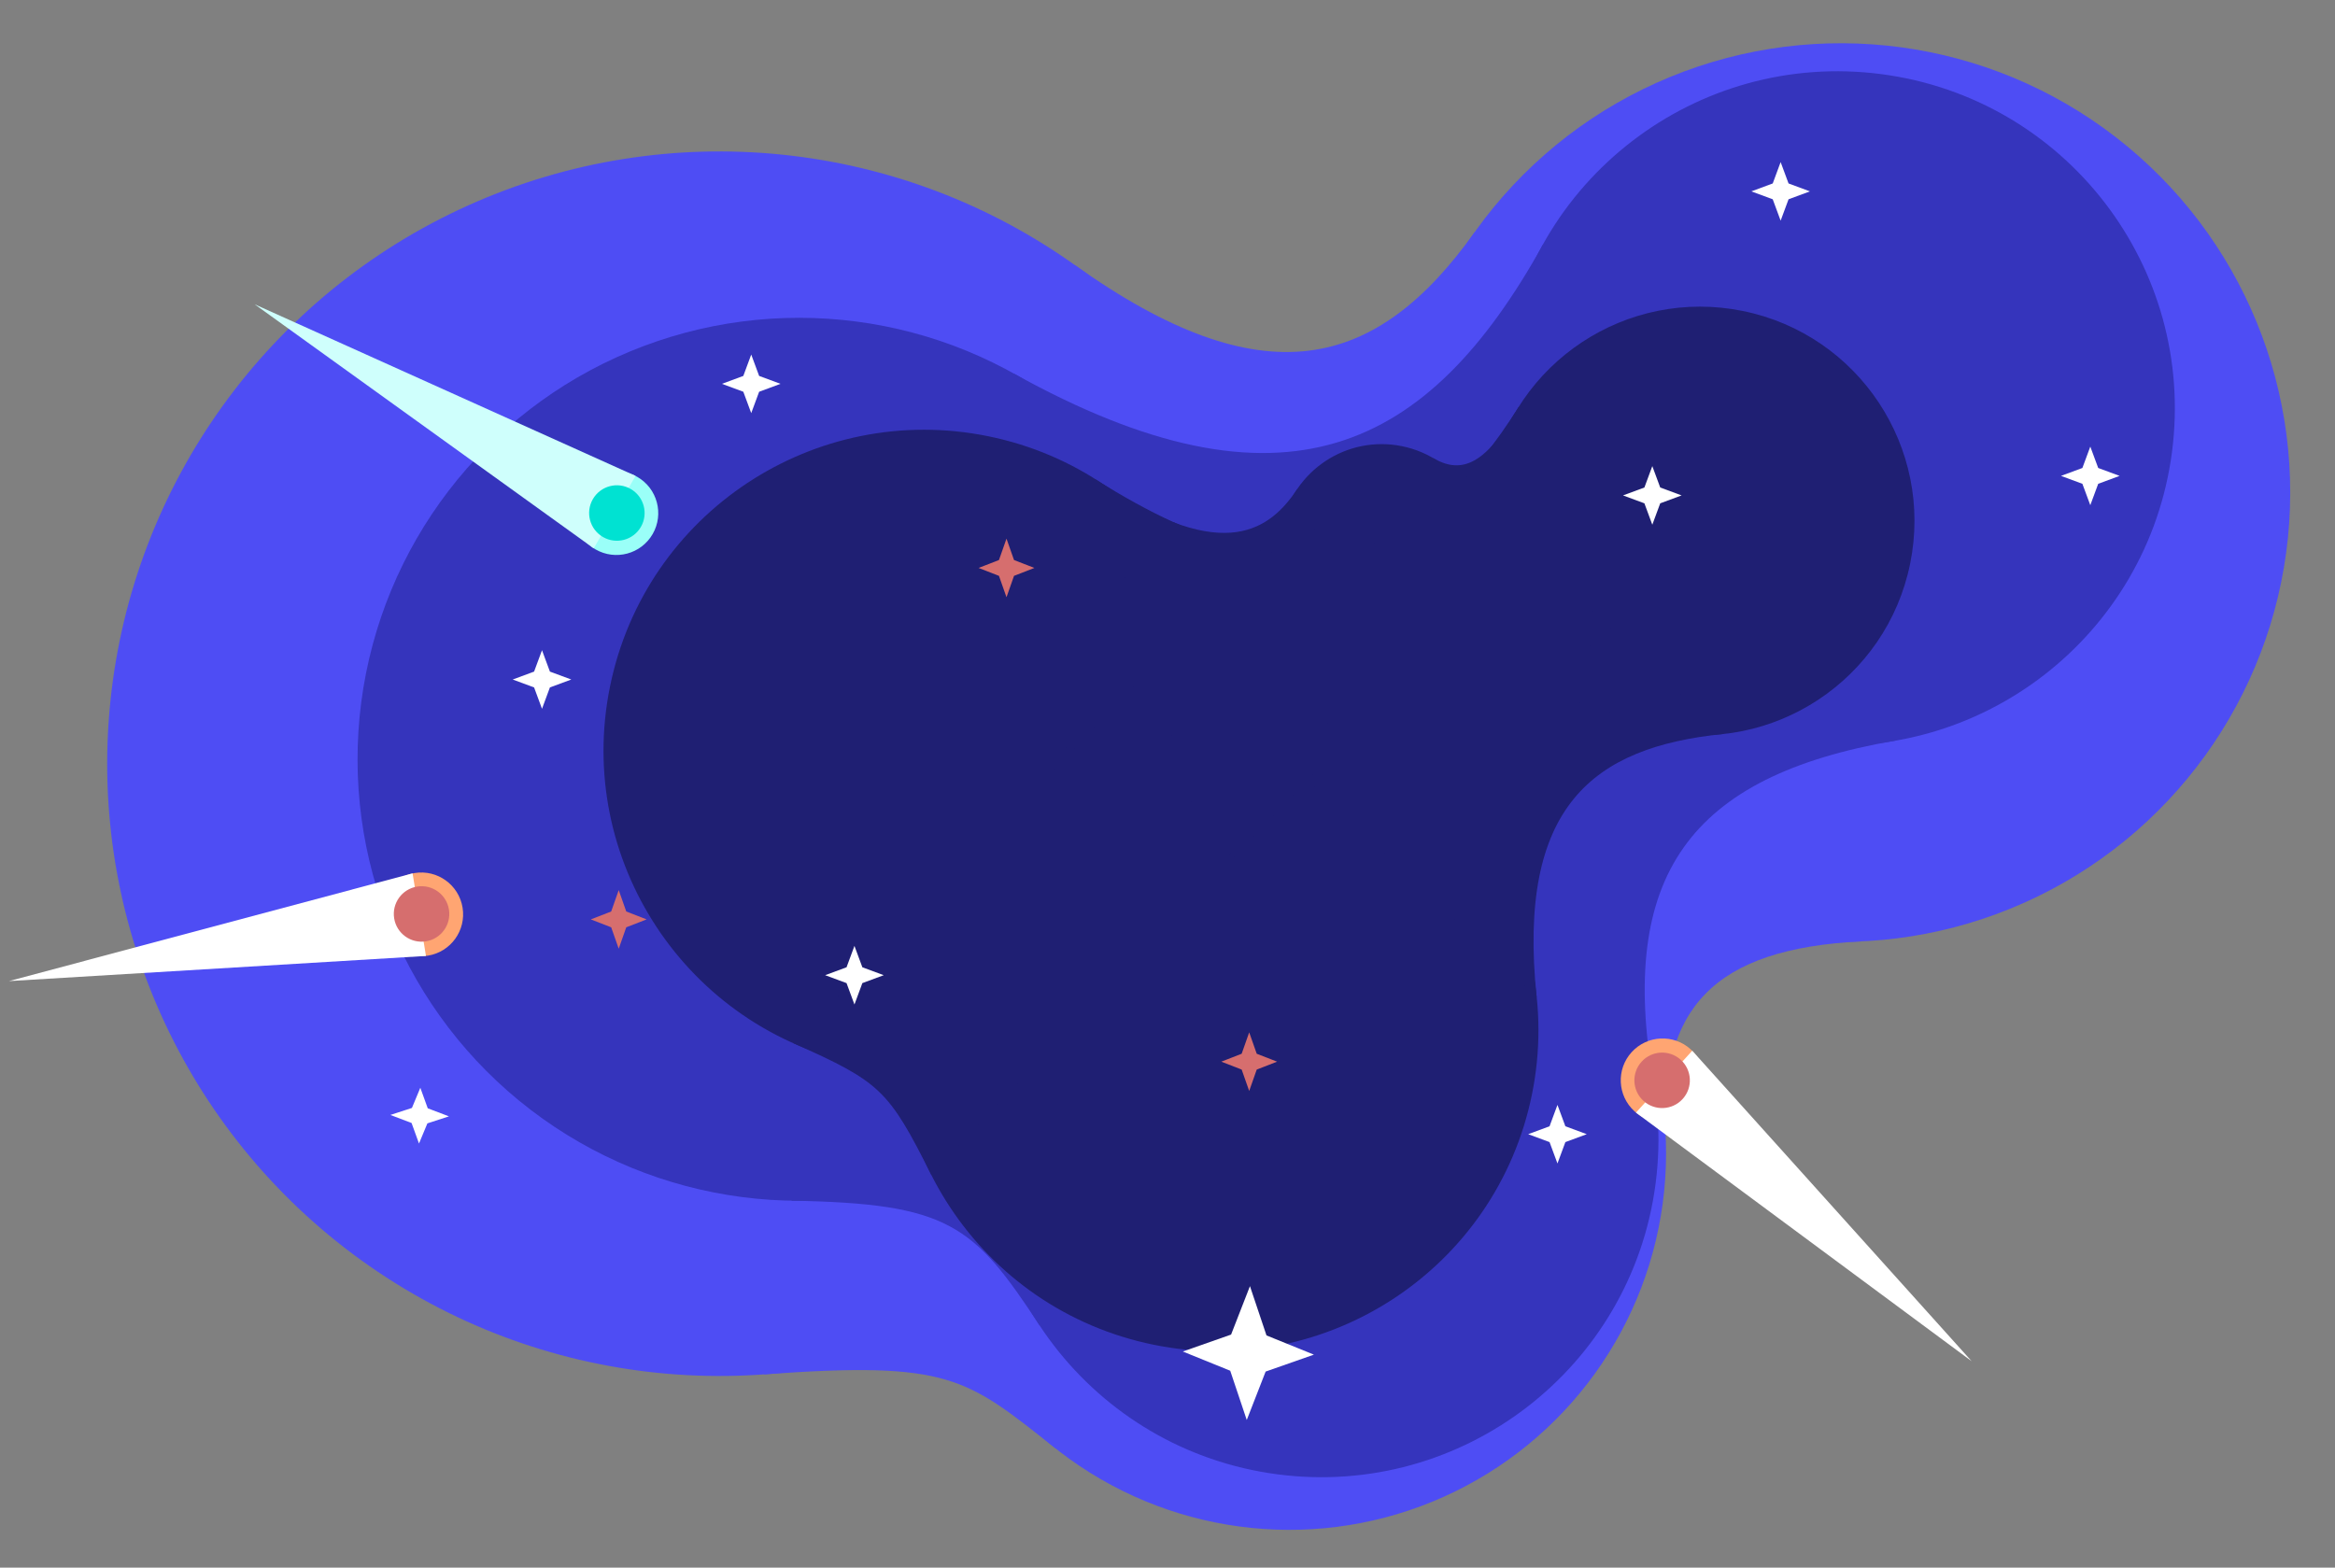 <svg width="837" height="562" viewBox="0 0 837 562" fill="none" xmlns="http://www.w3.org/2000/svg">
<rect x="0" y="0" width="837" height="562" fill="#808080" stroke="none"/>
<circle cx="462.217" cy="413.452" r="135" transform="rotate(5.82 462.217 413.452)" fill="#4E4DF4"/>
<circle cx="659.872" cy="176.578" r="161.074" transform="rotate(5.82 659.872 176.578)" fill="#4E4DF4"/>
<circle cx="257.928" cy="273.794" r="219.5" transform="rotate(5.82 257.928 273.794)" fill="#4E4DF4"/>
<path fill-rule="evenodd" clip-rule="evenodd" d="M452.906 374.611C491.024 300.892 531.793 291.685 585.89 319.657L528.68 83.123C493.346 132.725 452.875 143.167 385.281 95.016L452.906 374.611Z" fill="#4E4DF4"/>
<path fill-rule="evenodd" clip-rule="evenodd" d="M273.873 492.714C340.537 487.859 346.239 493.85 378.485 519.348L530.495 296.991C495.031 276.2 487.378 273.062 467.704 209.183L273.873 492.714Z" fill="#4E4DF4"/>
<path fill-rule="evenodd" clip-rule="evenodd" d="M500.205 197.83C507.313 251.23 489.161 273.676 444.405 279.633L597.064 407.015C594.91 361.915 613.743 340.038 667.553 337.469L500.205 197.83Z" fill="#4E4DF4"/>
<circle cx="286.439" cy="272.205" r="158.271" transform="rotate(7.438 286.439 272.205)" fill="#3534BC"/>
<circle cx="658.71" cy="146.429" r="120.871" transform="rotate(7.438 658.71 146.429)" fill="#3534BC"/>
<circle cx="473.605" cy="408.696" r="120.871" transform="rotate(7.438 473.605 408.696)" fill="#3534BC"/>
<path fill-rule="evenodd" clip-rule="evenodd" d="M592.717 388.152C579.963 314.207 605.309 278.296 679.254 265.542L539.597 166.974C552.351 240.918 527.005 276.83 453.06 289.583L592.717 388.152Z" fill="#3534BC"/>
<path fill-rule="evenodd" clip-rule="evenodd" d="M505.883 292.214C464.407 280.721 454.426 274.61 436.285 221.255L283.727 430.453C340.074 431.418 348.943 439.054 372.563 475.031L505.883 292.214Z" fill="#3534BC"/>
<path fill-rule="evenodd" clip-rule="evenodd" d="M553.057 87.714C511.984 161.621 460.096 187.643 363.322 133.862L431.471 335.571C475.798 234.118 532.836 223.338 610.317 257.19L553.057 87.714Z" fill="#3534BC"/>
<circle cx="331.31" cy="269.037" r="114.956" transform="rotate(11.53 331.31 269.037)" fill="#1F1F73"/>
<circle cx="436.489" cy="369.451" r="114.956" transform="rotate(11.53 436.489 369.451)" fill="#1F1F73"/>
<circle cx="609.43" cy="186.765" r="76.819" transform="rotate(11.53 609.43 186.765)" fill="#1F1F73"/>
<circle cx="495.282" cy="195.729" r="36.502" transform="rotate(11.53 495.282 195.729)" fill="#1F1F73"/>
<path fill-rule="evenodd" clip-rule="evenodd" d="M525.87 297.161C490.814 253.817 504.473 235.242 518.237 224.111L459.809 204.337C463.983 221.539 463.555 244.592 409.381 257.737L525.87 297.161Z" fill="#1F1F73"/>
<path fill-rule="evenodd" clip-rule="evenodd" d="M550.83 357.575C543.678 288.715 571.35 267.952 617.366 263.173L532.702 183.026C530.45 229.234 511.234 258.002 442.085 254.632L550.83 357.575Z" fill="#1F1F73"/>
<path fill-rule="evenodd" clip-rule="evenodd" d="M483.347 264.479C452.196 250.574 449.332 247.839 433.998 217.366L284.452 374.01C315.603 387.915 318.467 390.65 333.801 421.123L483.347 264.479Z" fill="#1F1F73"/>
<path fill-rule="evenodd" clip-rule="evenodd" d="M518.344 224.023C526.707 217.207 535.539 217.698 549.884 235.298L543.038 148.121C531.616 167.745 522.969 169.608 513.644 164.181L518.344 224.023Z" fill="#1F1F73"/>
<path fill-rule="evenodd" clip-rule="evenodd" d="M464.97 175.391C455.62 189.326 439.248 203.027 395.361 173.58L445.157 284.961C452.478 232.62 473.605 229.555 490.226 231.88L464.97 175.391Z" fill="#1F1F73"/>
<path fill-rule="evenodd" clip-rule="evenodd" d="M544.497 145.718C511.535 197.86 470.763 221.194 392.734 171.869L435.712 317.152C474.349 233.315 521.253 230.712 577.277 256.531L544.497 145.718Z" fill="#1F1F73"/>
<path d="M150.671 389.964L153.332 397.329L160.929 400.212L153.203 402.729L150.193 409.958L147.532 402.594L139.935 399.711L147.661 397.193L150.671 389.964Z" fill="white"/>
<path d="M448.057 461.085L453.985 478.749L470.978 485.639L453.675 491.71L446.911 509.071L440.984 491.407L423.991 484.517L441.294 478.446L448.057 461.085Z" fill="white"/>
<path d="M306.285 339.106L309.121 346.77L316.785 349.606L309.121 352.442L306.285 360.106L303.449 352.442L295.785 349.606L303.449 346.77L306.285 339.106Z" fill="white"/>
<path d="M194.285 233.106L197.121 240.77L204.785 243.606L197.121 246.442L194.285 254.106L191.449 246.442L183.785 243.606L191.449 240.77L194.285 233.106Z" fill="white"/>
<path d="M638.285 58.106L641.121 65.77L648.785 68.606L641.121 71.442L638.285 79.106L635.449 71.442L627.785 68.606L635.449 65.77L638.285 58.106Z" fill="white"/>
<path d="M592.285 167.106L595.121 174.77L602.785 177.606L595.121 180.442L592.285 188.106L589.449 180.442L581.785 177.606L589.449 174.77L592.285 167.106Z" fill="white"/>
<path d="M749.285 160.106L752.121 167.77L759.785 170.606L752.121 173.442L749.285 181.106L746.449 173.442L738.785 170.606L746.449 167.77L749.285 160.106Z" fill="white"/>
<path d="M558.285 396.106L561.121 403.77L568.785 406.606L561.121 409.442L558.285 417.106L555.449 409.442L547.785 406.606L555.449 403.77L558.285 396.106Z" fill="white"/>
<path d="M269.285 127.106L272.121 134.77L279.785 137.606L272.121 140.442L269.285 148.106L266.449 140.442L258.785 137.606L266.449 134.77L269.285 127.106Z" fill="white"/>
<path d="M447.785 370.106L450.486 377.77L457.785 380.606L450.486 383.442L447.785 391.106L445.084 383.442L437.785 380.606L445.084 377.77L447.785 370.106Z" fill="#D66E6E"/>
<path d="M360.785 193.106L363.486 200.77L370.785 203.606L363.486 206.442L360.785 214.106L358.084 206.442L350.785 203.606L358.084 200.77L360.785 193.106Z" fill="#D66E6E"/>
<path d="M221.785 319.106L224.486 326.77L231.785 329.606L224.486 332.442L221.785 340.106L219.084 332.442L211.785 329.606L219.084 326.77L221.785 319.106Z" fill="#D66E6E"/>
<circle cx="151.008" cy="327.791" r="14.998" transform="rotate(-99.196 151.008 327.791)" fill="#FFA572"/>
<path d="M3.198 351.721L147.895 313.101L152.689 342.711L3.198 351.721Z" fill="white"/>
<circle cx="151.108" cy="327.652" r="9.943" transform="rotate(-99.196 151.108 327.652)" fill="#D66E6E"/>
<circle cx="595.971" cy="387.292" r="14.998" transform="rotate(132.271 595.971 387.292)" fill="#FFA572"/>
<path d="M706.77 488.009L586.42 398.878L606.596 376.682L706.77 488.009Z" fill="white"/>
<circle cx="595.8" cy="387.3" r="9.943" transform="rotate(132.271 595.8 387.3)" fill="#D66E6E"/>
<circle cx="220.957" cy="183.962" r="14.998" transform="rotate(-60 220.957 183.962)" fill="#9AFFF8"/>
<path d="M91.284 109.094L227.828 170.61L212.831 196.587L91.284 109.094Z" fill="#CFFFFC"/>
<circle cx="221.123" cy="183.917" r="9.943" transform="rotate(-60 221.123 183.917)" fill="#00E2D2"/>
</svg>
